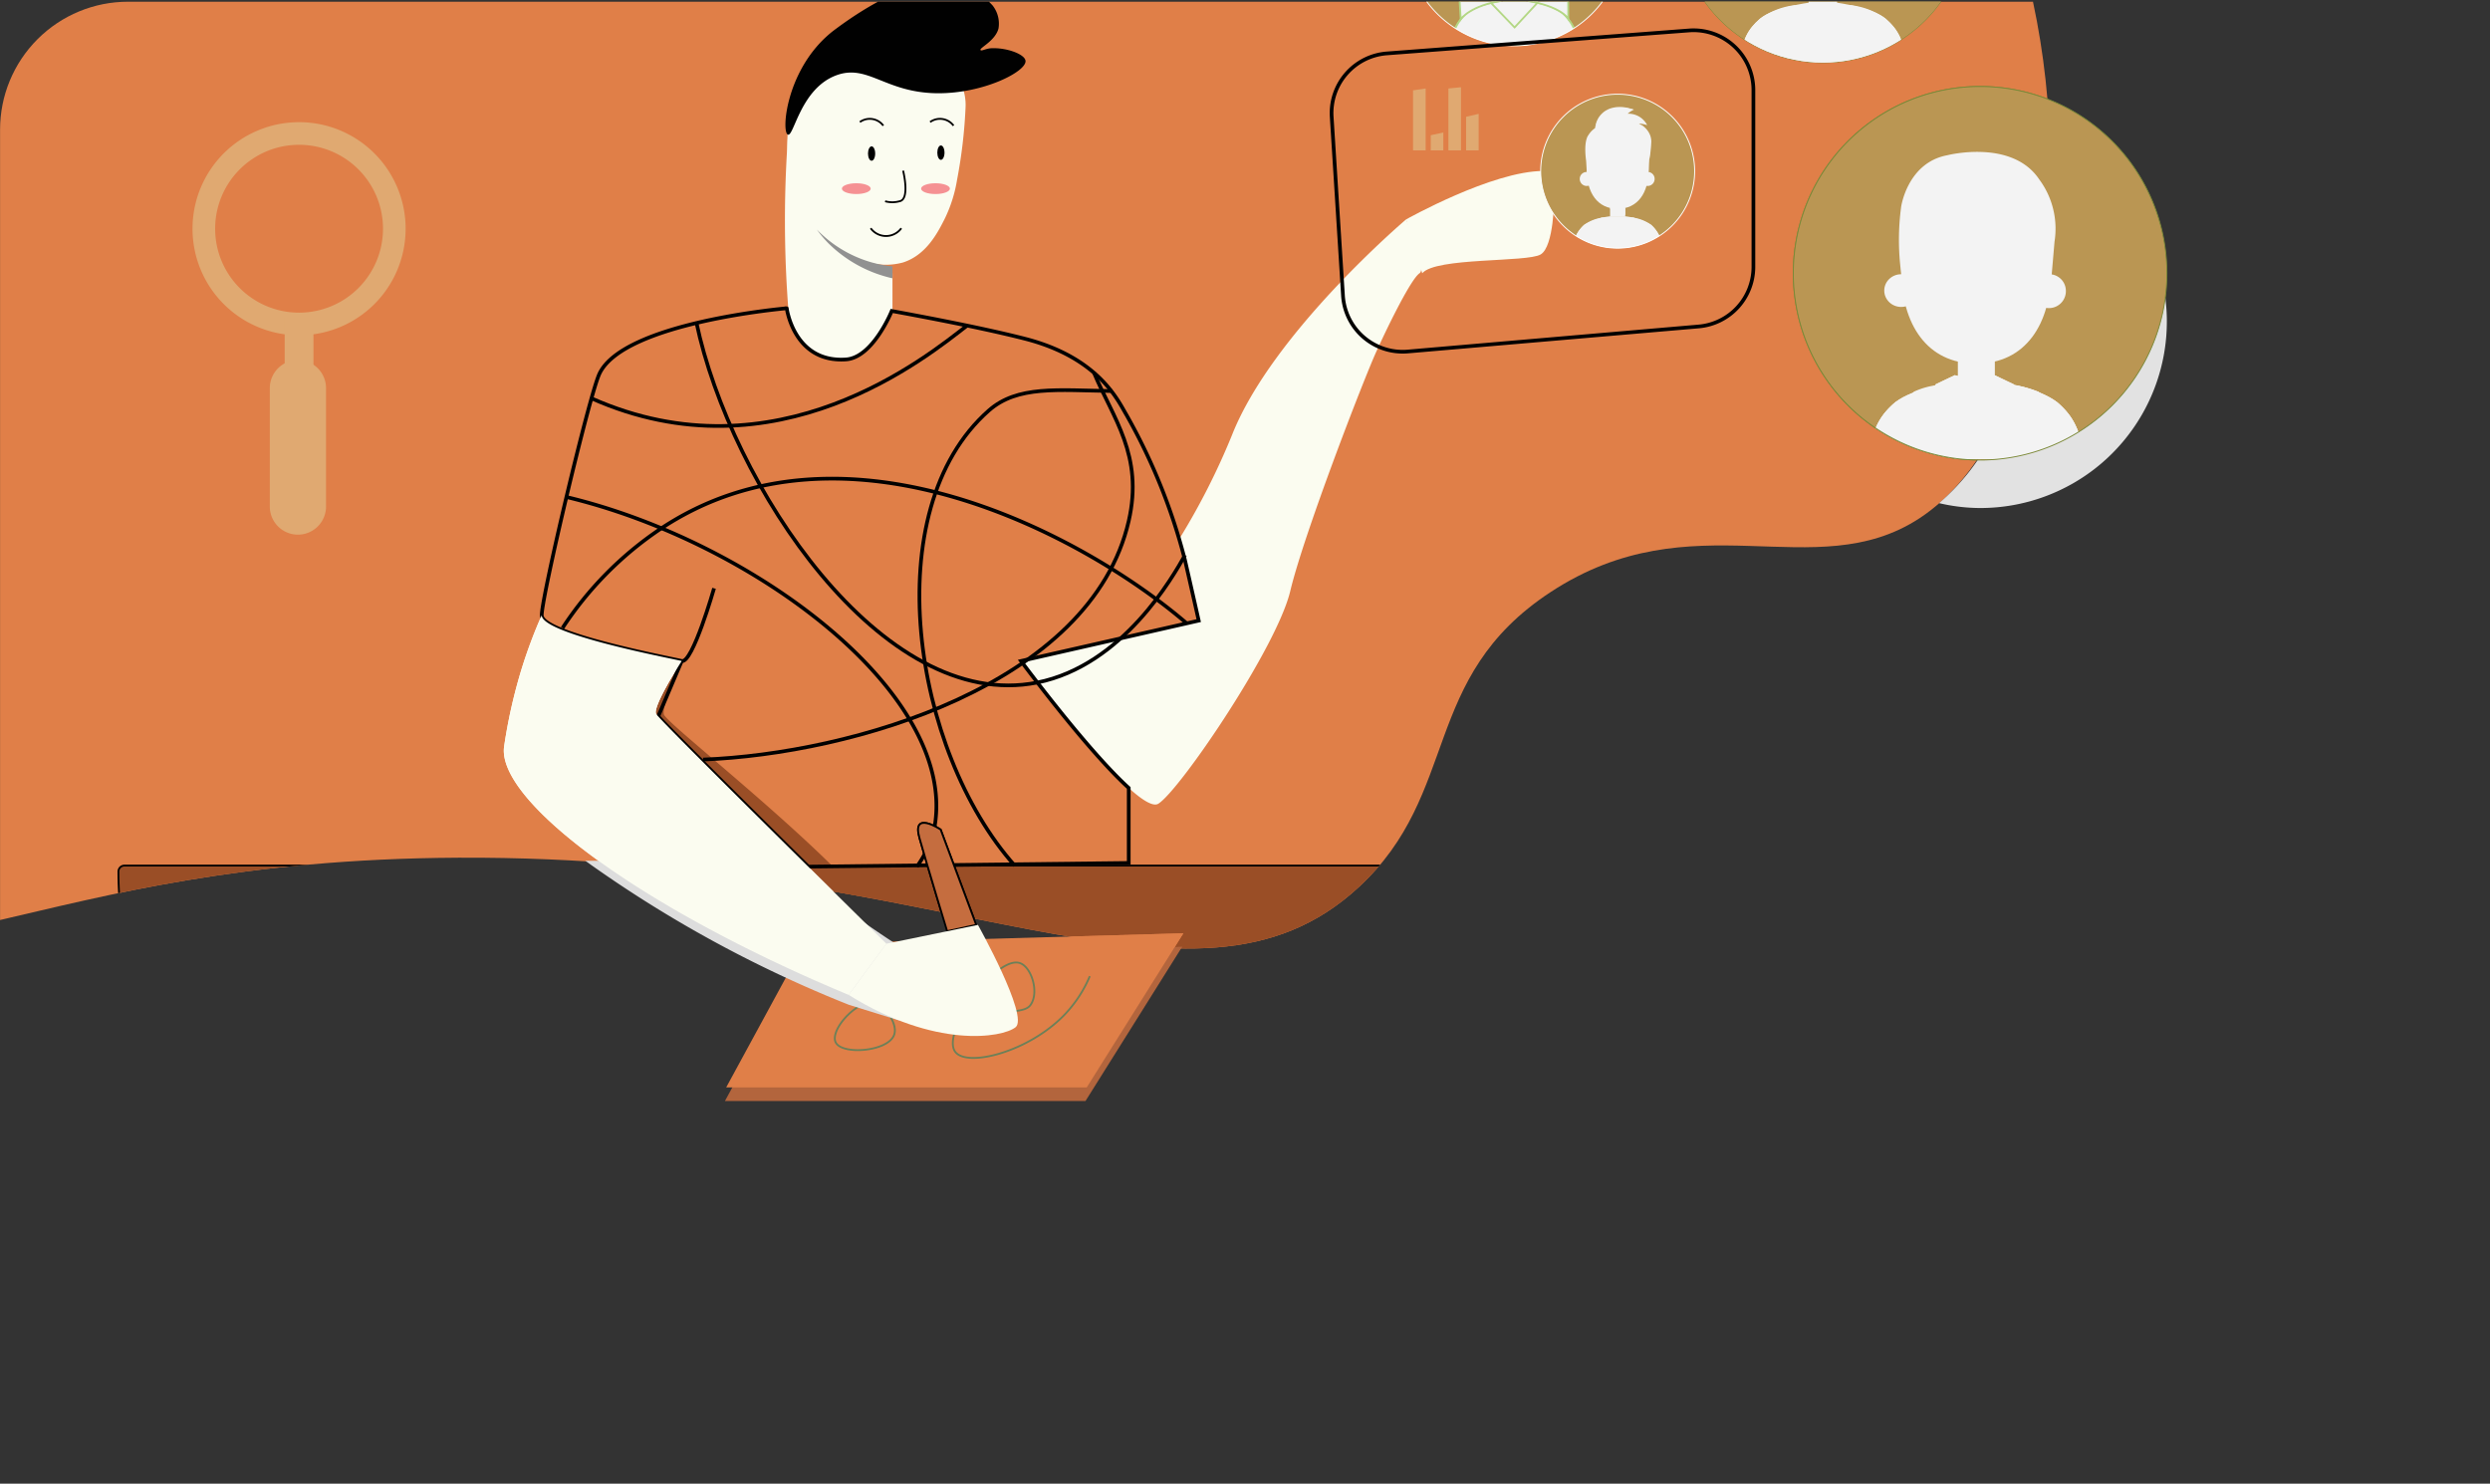 <svg xmlns="http://www.w3.org/2000/svg" xmlns:xlink="http://www.w3.org/1999/xlink" viewBox="0 0 191.81 114.292"><rect x="0" y="0" width="191.81" height="114.292" fill="#333333" stroke="none"/><defs><style>.cls-1,.cls-12,.cls-16,.cls-17,.cls-24,.cls-28,.cls-41{fill:none;}.cls-2,.cls-3,.cls-4{fill:#ba9653;}.cls-2,.cls-24,.cls-25{stroke:#7a8837;}.cls-12,.cls-16,.cls-17,.cls-2,.cls-24,.cls-25,.cls-28,.cls-31,.cls-32,.cls-34,.cls-36,.cls-4,.cls-41,.cls-8,.cls-9{stroke-miterlimit:10;}.cls-2,.cls-24,.cls-25,.cls-28,.cls-4{stroke-width:0.071px;}.cls-28,.cls-4,.cls-41{stroke:#fff;}.cls-5{isolation:isolate;}.cls-6{fill:#fff;}.cls-7{clip-path:url(#clip-path);}.cls-10,.cls-8{fill:#e07f48;}.cls-16,.cls-17,.cls-36,.cls-8,.cls-9{stroke:#010101;}.cls-8{stroke-width:0.17px;}.cls-13,.cls-9{fill:#9a4e26;}.cls-12,.cls-17,.cls-31,.cls-32,.cls-34,.cls-36,.cls-9{stroke-width:0.142px;}.cls-11{fill:#b3653d;}.cls-12{stroke:#6c8058;}.cls-14{fill:#fbfcf0;}.cls-15{fill:#919191;}.cls-16{stroke-width:0.285px;}.cls-18{fill:#010101;}.cls-19{fill:#f59193;}.cls-20{clip-path:url(#clip-path-2);}.cls-21,.cls-22,.cls-31,.cls-32{fill:#f3f3f3;}.cls-22,.cls-23,.cls-32{mix-blend-mode:multiply;}.cls-25{fill:#9fb85f;}.cls-26{clip-path:url(#clip-path-3);}.cls-27{clip-path:url(#clip-path-4);}.cls-29{fill:#6d8337;}.cls-30{clip-path:url(#clip-path-5);}.cls-31,.cls-32{stroke:#b3d784;}.cls-33,.cls-34{fill:#e0a971;}.cls-34{stroke:#e0a971;}.cls-35{fill:#b7673e;}.cls-36{fill:#c56d3f;}.cls-37{fill:#ddd;}.cls-38{fill:#e2e2e2;}.cls-39{clip-path:url(#clip-path-7);}.cls-40{fill:#a896c8;}.cls-41{stroke-width:0.98px;}.cls-42{clip-path:url(#clip-path-8);}.cls-43{fill:#73cee1;}.cls-44{fill:#f89748;}.cls-45{fill:#145662;}.cls-46{fill:#305a62;}.cls-47{fill:#243962;}.cls-48{fill:#1e98ad;}.cls-49{fill:#2dc2df;}</style><clipPath id="clip-path"><path class="cls-1" d="M147.865,39.922c-8.09,5.3-17.45-1.51-28.42,5.69-10.08,6.61-6.9,15.46-14.78,22.73-12.9,11.91-31.5-2.45-69.35-2.27-16.71.08-27.27,2.95-35.31,4.8v-60.88a9.854,9.854,0,0,1,9.86-9.86h146.74C160.005,15.972,156.845,34.032,147.865,39.922Z"/></clipPath><clipPath id="clip-path-2"><path class="cls-2" d="M138.143,21.052a14.388,14.388,0,1,0,14.388-14.389A14.388,14.388,0,0,0,138.143,21.052Z"/></clipPath><clipPath id="clip-path-3"><path class="cls-3" d="M129.274-6.324A11.143,11.143,0,0,0,140.417,4.82,11.143,11.143,0,0,0,151.56-6.324a11.143,11.143,0,0,0-11.143-11.143A11.143,11.143,0,0,0,129.274-6.324Z"/></clipPath><clipPath id="clip-path-4"><path class="cls-4" d="M118.682,13.186a5.93,5.93,0,1,0,5.93-5.93A5.93,5.93,0,0,0,118.682,13.186Z"/></clipPath><clipPath id="clip-path-5"><path class="cls-4" d="M108.244-4.901a8.428,8.428,0,0,0,8.429,8.428,8.428,8.428,0,0,0,8.428-8.428,8.428,8.428,0,0,0-8.428-8.429A8.429,8.429,0,0,0,108.244-4.901Z"/></clipPath><clipPath id="clip-path-7"><path class="cls-1" d="M166.12,135.284c-2.2,17.63-17.3,38.09-19.4,40.94-5.78,7.83-15.4,20.87-31.83,27.29-24.67,9.63-36.09-6.82-80.72-10.23a199.448,199.448,0,0,0-34.17.42v-48.56a9.854,9.854,0,0,1,9.86-9.86Z"/></clipPath><clipPath id="clip-path-8"><path class="cls-1" d="M165.41-103.398c-2.89,8.59-14.33,10.31-34.86,18.19-31.54,12.12-30.94,18.2-50.02,24.76-5.89,2.03-47.26,15.6-80.53-.87v-59.18a9.861,9.861,0,0,1,9.86-9.86H153.84C160.61-123.008,168.38-112.198,165.41-103.398Z"/></clipPath></defs><title>cards</title><g class="cls-5"><g id="Layer_1" data-name="Layer 1"><path class="cls-6" d="M11.616,63.856a2.82,2.82,0,0,1-2,.54,1.193,1.193,0,0,0,.12-.22.249.249,0,0,0,.04-.07q1.095-1.965,2.3-3.89a.606.606,0,0,1,.07-.1,1.737,1.737,0,0,1,.11-.18A2.841,2.841,0,0,1,11.616,63.856Z"/><g class="cls-7"><rect class="cls-8" x="-35.17" y="-28.312" width="229.509" height="122.583" rx="61.291" transform="translate(159.169 65.958) rotate(-180)"/><path class="cls-9" d="M9.123,67.14c0,.759.031,1.512.093,2.255a27.145,27.145,0,0,0,22.152,24.438c.141.025.284.05.425.073a27.258,27.258,0,0,0,4.459.365h86.513a27.11,27.11,0,0,0,27.13-27.13.462.462,0,0,0-.124-.315l-.01-.012a.461.461,0,0,0-.326-.135H9.586a.462.462,0,0,0-.463.463Z"/><rect class="cls-10" x="85.601" y="74.23" width="23.638" height="14.83" transform="translate(194.841 163.29) rotate(-180)"/><polygon class="cls-11" points="83.618 84.815 55.843 84.815 61.844 73.774 91.058 72.944 83.618 84.815"/><polygon class="cls-10" points="83.715 83.767 55.94 83.767 61.941 72.726 91.155 71.896 83.715 83.767"/><path class="cls-12" d="M83.951,75.2a9.813,9.813,0,0,1-1.965,2.987c-2.792,2.884-7.524,4.054-8.41,2.83-1.09-1.507,3.11-7.372,4.952-6.838.936.271,1.535,2.274.865,3.223-.277.392-.963.875-6.838.157-3.78-.462-5.063-.853-6.445,0-1.146.708-2.073,2.094-1.729,2.751.507.968,3.959.705,4.48-.55.439-1.058-1.129-3.001-3.93-4.716"/><path class="cls-13" d="M65.993,76.732l2.904-3.941a29.125,29.125,0,0,0-4.753-6.053c-4.721-4.667-11.764-10.286-12.824-11.46a1.556,1.556,0,0,1-.158-.187c-.307-.545,1.289-4.072,1.353-4.172h0c-.83-.207-10.786-2.074-10.786-3.526-.437.989-.382,2.465-.913,4.162a40.435,40.435,0,0,0-1.374,6.093c-.474,4.084,10.124,12.233,26.549,19.082"/><path class="cls-14" d="M73.191,5.258a3.925,3.925,0,0,1,1.188,3.016,38.493,38.493,0,0,1-.652,5.565,10.8,10.8,0,0,1-.971,3.051c-.524,1.03-1.398,2.751-3.19,3.328a4.993,4.993,0,0,1-2.635,0,7.555,7.555,0,0,1-4.022-2.08,8.485,8.485,0,0,1-2.08-5.27,9.672,9.672,0,0,1,.555-5.547,7.44,7.44,0,0,1,3.883-4.16c3.053-1.19,6.269.523,7.905,2.08Z"/><path class="cls-14" d="M60.736,10.03c-.199,2.557-.305,5.33-.261,8.29.029,1.961.122,3.833.261,5.607.313,2.424,2.539,4.264,4.603,3.75,2.047-.51,3.41-3.75,3.41-3.75V21.065a9.159,9.159,0,0,1-4.476-2.46,7.981,7.981,0,0,1-.772-.923C62.06,16.18,60.855,13.801,60.736,10.03Z"/><path class="cls-15" d="M62.923,17.682a8.862,8.862,0,0,0,.857,1.025,10.169,10.169,0,0,0,4.969,2.731v-.917A9.46,9.46,0,0,1,62.923,17.682Z"/><path class="cls-16" d="M55.005,45.32s-1.659,5.808-2.489,5.6"/><path class="cls-14" d="M78.651,50.92s5.092,6.87,8.297,9.778c1.037.942,1.877,1.468,2.282,1.215,1.659-1.037,9.126-12.03,10.163-16.386s5.6-16.178,6.637-18.46,2.696-5.6,3.319-6.015-1.037-4.148-1.037-4.148-10.298,8.73-13.409,16.612a54.099,54.099,0,0,1-4.013,7.923c.614,2.676,1.451,6.37,1.451,6.37Z"/><path class="cls-14" d="M108.311,16.904s6.637-3.733,10.578-3.733,4.771-.415,4.771-.415,1.037,1.452-3.941,2.489c0,0,0,3.733-1.037,4.356s-8.089.207-9.126,1.452"/><path class="cls-14" d="M65.376,76.64l2.904-3.941s-2.537-2.495-5.691-5.613c-4.721-4.667-10.825-10.725-11.885-11.899a1.556,1.556,0,0,1-.158-.187c-.307-.545,1.904-3.978,1.968-4.078l.002-.002c-.83-.207-10.786-2.074-10.786-3.526a38.469,38.469,0,0,0-1.53,4.071,40.435,40.435,0,0,0-1.374,6.093c-.474,4.084,10.124,12.233,26.549,19.082"/><path class="cls-16" d="M52.517,50.92l-.002.002L50.704,55.187c1.06,1.174,6.838,6.906,11.559,11.573l24.685-.283V60.698c-3.205-2.908-8.297-9.778-8.297-9.778l13.689-3.111s-.444-1.983-1.058-4.659a45.601,45.601,0,0,0-4.502-11.18c-.622-1.037-2.083-4.402-7.821-5.875-3.468-.891-8.813-1.873-10.265-2.139h0s-1.446,3.593-3.526,3.733c-4.012.272-4.563-3.941-4.563-3.941S48.031,24.82,46.171,28.8c-.785,1.681-4.44,17.142-4.44,18.594S51.687,50.713,52.517,50.92Z"/><path class="cls-14" d="M65.376,76.64l2.904-3.941L75.332,71.247s3.941,7.052,2.904,7.882S72.014,80.788,65.376,76.64Z"/><path class="cls-17" d="M69.568,13.146s.555,2.219-.277,2.358a2.072,2.072,0,0,1-1.109,0"/><ellipse class="cls-18" cx="72.48" cy="11.759" rx="0.277" ry="0.555"/><ellipse class="cls-18" cx="67.141" cy="11.828" rx="0.277" ry="0.555"/><path class="cls-17" d="M69.429,17.583a1.462,1.462,0,0,1-2.358,0"/><path class="cls-17" d="M73.451,9.679a1.297,1.297,0,0,0-1.803-.277"/><path class="cls-17" d="M68.042,9.679a1.297,1.297,0,0,0-1.803-.277"/><ellipse class="cls-19" cx="72.064" cy="14.532" rx="1.109" ry="0.416"/><ellipse class="cls-19" cx="65.962" cy="14.532" rx="1.109" ry="0.416"/><path class="cls-18" d="M64.437,5.796c2.422-.884,3.752,1.349,7.766,1.387,3.546.033,6.875-1.669,6.795-2.496-.05-.516-1.462-1.027-2.635-.971-.432.021-.755.245-.832.139-.114-.158,1.133-.689,1.387-1.664A2.271,2.271,0,0,0,76.464.423a6.164,6.164,0,0,0-3.334-1.885S70.172-2.05,64.437,2.19c-.181.134-.406.298-.693.555-3.211,2.86-3.559,7.436-3.051,7.627C61.156,10.547,61.668,6.806,64.437,5.796Z"/><path class="cls-16" d="M70.628,66.76a8.026,8.026,0,0,0,1.385-3.187c1.637-10.179-13.991-21.852-28.382-25.286"/><path class="cls-16" d="M91.415,48.018C83.647,41.333,65.067,31.259,50.857,40.757a26.963,26.963,0,0,0-7.527,7.625"/><path class="cls-16" d="M85.651,30.123c-4.189-.056-7.273-.448-9.489,1.508-8.694,7.675-5.86,26.213,2.005,35.048"/><path class="cls-16" d="M53.641,24.82c2.636,12.49,14.295,30.149,26.255,27.76,6.61-1.32,10.481-8.199,11.387-9.809"/><path class="cls-16" d="M45.562,30.685c14.221,6.332,25.873-3.23,28.943-5.609"/><path class="cls-16" d="M54.163,58.512c11.453-.442,29.883-5.747,32.785-18.377,1.164-5.068-1.231-7.947-2.674-11.416"/><path class="cls-3" d="M138.143,21.052a14.388,14.388,0,1,0,14.388-14.389A14.388,14.388,0,0,0,138.143,21.052Z"/><g class="cls-20"><rect class="cls-21" x="150.818" y="27.787" width="2.831" height="1.683"/><path class="cls-22" d="M151.856,29.245a1.489,1.489,0,0,0,1.166-1.214.589.589,0,0,0-.024-.245h.651v1.683H150.818V29.259A1.915,1.915,0,0,0,151.856,29.245Z"/><ellipse class="cls-21" cx="146.453" cy="22.385" rx="1.305" ry="1.26"/><g class="cls-23"><path class="cls-21" d="M146.284,21.684a.523.523,0,0,0-.087-.003.721.721,0,0,0-.232.046.562.562,0,0,0-.277.212c-.018.028-.032.06-.049.091-.012.032-.021.066-.03.101l-.011.105c0,.035.002.069.004.103a.862.862,0,0,0,.042.197.831.831,0,0,0,.081.177.647.647,0,0,0,.245.243.514.514,0,0,0,.125.052.643.643,0,0,0,.103.017c.056.002.087 0.0.087 0s-.029-.011-.08-.033c-.026-.01-.053-.028-.085-.044a.786.786,0,0,1-.096-.072.589.589,0,0,1-.092-.102.777.777,0,0,1-.077-.132,1.04,1.04,0,0,1-.055-.154.761.761,0,0,1-.029-.168l-.007-.083.007-.079c.006-.024.011-.05.016-.075.011-.023.017-.047.029-.068a.564.564,0,0,1,.193-.203,1.226,1.226,0,0,1,.194-.099C146.253,21.693,146.284,21.684,146.284,21.684Z"/></g><path class="cls-22" d="M146.116,22.447a.213.213,0,1,0,.211-.244A.229.229,0,0,0,146.116,22.447Z"/><path class="cls-21" d="M159.139,22.385a1.305,1.305,0,1,1-1.304-1.26A1.284,1.284,0,0,1,159.139,22.385Z"/><g class="cls-23"><path class="cls-21" d="M158.003,21.684a.546.546,0,0,1,.088-.003.725.725,0,0,1,.23.046.56.56,0,0,1,.277.212,1.016,1.016,0,0,1,.049.091c.011.032.021.066.03.101l.01.105c0,.035-.002.069-.004.103a.883.883,0,0,1-.041.197.869.869,0,0,1-.08.177.657.657,0,0,1-.246.243.52.52,0,0,1-.126.052.627.627,0,0,1-.101.017c-.057.002-.088 0-.088 0s.029-.011.079-.033c.026-.01.053-.028.085-.044a.82.82,0,0,0,.096-.072.706.706,0,0,0,.168-.234.998.998,0,0,0,.057-.154.786.786,0,0,0,.029-.168l.006-.083-.006-.079c-.006-.024-.011-.05-.017-.075a.641.641,0,0,0-.029-.068.564.564,0,0,0-.193-.203,1.164,1.164,0,0,0-.195-.099C158.034,21.693,158.003,21.684,158.003,21.684Z"/></g><path class="cls-22" d="M158.171,22.447a.214.214,0,1,1-.212-.244A.229.229,0,0,1,158.171,22.447Z"/><path class="cls-21" d="M146.453,20.724c0,4.282,2.008,7.287,5.78,7.287,3.771,0,5.78-3.006,5.78-7.287,0-4.281-2.085-7.752-5.857-7.752C148.385,12.971,146.453,16.442,146.453,20.724Z"/><path class="cls-21" d="M153.591,29.4s3.59.474,4.881,1.591c1.316,1.138,1.705,2.122,2.178,4.37H143.816c.474-2.249.862-3.233,2.178-4.37,1.291-1.117,4.881-1.591,4.881-1.591Z"/><path class="cls-21" d="M154.676,29.585a8.452,8.452,0,0,1,3.796,1.407c1.316,1.138,1.705,2.122,2.178,4.37H143.816c.474-2.249.856-3.24,2.178-4.37a9.357,9.357,0,0,1,3.542-1.355l1.339-.236h2.716Z"/><path class="cls-21" d="M152.905,31.587a.227.227,0,0,0-.048-.048.66.66,0,0,1,.048.048l.463,3.776H151.097l.463-3.776-.313-1.298a.582.582,0,0,1-.03-.615.679.679,0,0,1,.423-.315,3.38,3.38,0,0,1,.862-.03.748.748,0,0,1,.667.246.57.57,0,0,1,.048.714Z"/><path class="cls-22" d="M152.957,31.386s-.941-.44-1.393.201a1.498,1.498,0,0,1,1.344,0Z"/><path class="cls-21" d="M154.676,29.585a8.452,8.452,0,0,1,3.796,1.407c1.316,1.138,1.705,2.122,2.178,4.37H143.816c.474-2.249.856-3.24,2.178-4.37a9.357,9.357,0,0,1,3.542-1.355l2.698,5.572Z"/><path class="cls-21" d="M154.642,29.624l-2.409,5.585,2.561-1.656-.576-.989,2.865-2.367A8.24,8.24,0,0,0,154.642,29.624Z"/><path class="cls-21" d="M149.536,29.637l2.697,5.572-2.562-1.656.577-.989-2.866-2.367A5.976,5.976,0,0,1,149.536,29.637Z"/><polygon class="cls-22" points="155.18 29.633 153.011 31.144 153.193 30.389 155.18 29.633"/><polygon class="cls-22" points="149.081 29.66 151.456 31.175 151.249 30.295 149.081 29.66"/><polygon class="cls-21" points="153.649 28.902 155.18 29.633 153.368 30.715 152.101 29.317 153.649 28.902"/><path class="cls-22" d="M153.671,29.439a1.106,1.106,0,0,0-.801-.329l.779-.209,1.531.731-1.368.817A.813.813,0,0,0,153.671,29.439Z"/><polygon class="cls-21" points="150.582 28.902 149.051 29.633 150.862 30.715 152.129 29.317 150.582 28.902"/><path class="cls-22" d="M150.56,29.439a1.101,1.101,0,0,1,.801-.329l-.779-.209-1.53.731,1.366.817A.815.815,0,0,1,150.56,29.439Z"/><path class="cls-21" d="M157.995,21.767l-.585.585-.113-4.714a2.493,2.493,0,0,0-2.639-2.448,6.629,6.629,0,0,1-4.852.192,2.315,2.315,0,0,0-2.717,2.141l.019,4.925-.622-.767-.034-.64a19.115,19.115,0,0,1,0-5.129s.489-3.378,3.543-3.952c0,0,4.986-1.283,7.088,1.856a6.362,6.362,0,0,1,1.181,4.804Z"/></g><path class="cls-24" d="M138.143,21.052a14.388,14.388,0,1,0,14.388-14.389A14.388,14.388,0,0,0,138.143,21.052Z"/><path class="cls-25" d="M129.274-6.324A11.143,11.143,0,0,0,140.417,4.82,11.143,11.143,0,0,0,151.56-6.324a11.143,11.143,0,0,0-11.143-11.143A11.143,11.143,0,0,0,129.274-6.324Z"/><path class="cls-3" d="M129.274-6.324A11.143,11.143,0,0,0,140.417,4.82,11.143,11.143,0,0,0,151.56-6.324a11.143,11.143,0,0,0-11.143-11.143A11.143,11.143,0,0,0,129.274-6.324Z"/><g class="cls-26"><rect class="cls-21" x="139.321" y="-1.048" width="2.192" height="1.304"/><path class="cls-22" d="M141.388-.074a1.491,1.491,0,0,0-.958-.432c-.313-.024-.848.043-1.014-.283a.38.38,0,0,0-.094-.12v-.139h2.192v1.126A1.137,1.137,0,0,0,141.388-.074Z"/><path class="cls-21" d="M141.47.202s2.779.367,3.779,1.233c1.019.881,1.32,1.643,1.687,3.385H133.898c.367-1.742.668-2.504,1.687-3.385C136.585.569,139.365.202,139.365.202Z"/><path class="cls-21" d="M142.538.392a5.719,5.719,0,0,1,2.71,1.043c1.019.881,1.32,1.643,1.687,3.385H133.898c.367-1.742.668-2.504,1.687-3.385A5.694,5.694,0,0,1,138.289.394l2.128,2.117Z"/></g><path class="cls-3" d="M118.682,13.186a5.93,5.93,0,1,0,5.93-5.93A5.93,5.93,0,0,0,118.682,13.186Z"/><g class="cls-27"><rect class="cls-21" x="124.029" y="15.994" width="1.167" height="0.693"/><path class="cls-22" d="M125.128,16.512a.793.793,0,0,0-.51-.23c-.166-.013-.451.023-.54-.15a.198.198,0,0,0-.05-.064v-.074h1.167v.599A.604.604,0,0,0,125.128,16.512Z"/><path class="cls-21" d="M121.692,13.768a.538.538,0,1,0,.538-.519A.529.529,0,0,0,121.692,13.768Z"/><g class="cls-23"><path class="cls-21" d="M122.161,13.479a.21.21,0,0,0-.036-.001.299.299,0,0,0-.095.019.236.236,0,0,0-.115.088c-.008.011-.013.024-.02.037-.005.013-.009.027-.013.041l-.004.043c-0.0.014.001.029.001.043a.395.395,0,0,0,.017.081.336.336,0,0,0,.033.073.268.268,0,0,0,.101.1.229.229,0,0,0,.052.021.306.306,0,0,0,.042.007c.023.001.036 0.0.036 0l-.033-.014c-.01-.004-.021-.012-.035-.018a.273.273,0,0,1-.039-.03.257.257,0,0,1-.038-.042.348.348,0,0,1-.032-.054.427.427,0,0,1-.023-.064.289.289,0,0,1-.012-.069l-.003-.034.002-.033.007-.031a.241.241,0,0,1,.012-.029.231.231,0,0,1,.08-.084.512.512,0,0,1,.08-.041C122.148,13.483,122.161,13.479,122.161,13.479Z"/></g><path class="cls-22" d="M122.091,13.793a.088.088,0,1,0,.174,0,.088.088,0,1,0-.174,0Z"/><path class="cls-21" d="M127.459,13.768a.538.538,0,1,1-.538-.519A.529.529,0,0,1,127.459,13.768Z"/><g class="cls-23"><path class="cls-21" d="M126.99,13.479a.214.214,0,0,1,.036-.001.302.302,0,0,1,.095.019.236.236,0,0,1,.114.088.359.359,0,0,1,.02.037c.005.013.009.027.013.041l.004.043c0,.014-.001.029-.002.043a.384.384,0,0,1-.017.081.361.361,0,0,1-.033.073.271.271,0,0,1-.101.1.237.237,0,0,1-.052.021.328.328,0,0,1-.042.007c-.023.001-.036 0-.036 0l.033-.014c.01-.004.022-.012.035-.018a.302.302,0,0,0,.039-.03.291.291,0,0,0,.038-.042.323.323,0,0,0,.032-.054.469.469,0,0,0,.023-.064.317.317,0,0,0,.012-.069l.003-.034-.002-.033-.007-.031c-.004-.01-.007-.02-.012-.029a.236.236,0,0,0-.08-.084.491.491,0,0,0-.08-.041C127.003,13.483,126.99,13.479,126.99,13.479Z"/></g><path class="cls-22" d="M127.059,13.793a.088.088,0,1,1-.087-.101A.094.094,0,0,1,127.059,13.793Z"/><path class="cls-21" d="M122.23,13.083c0,1.765.828,3.003,2.382,3.003s2.383-1.239,2.383-3.003-.86-3.195-2.414-3.195S122.23,11.318,122.23,13.083Z"/><path class="cls-21" d="M125.172,16.659a5.24,5.24,0,0,1,2.011.656,2.699,2.699,0,0,1,.898,1.801h-6.938a2.695,2.695,0,0,1,.898-1.801,5.236,5.236,0,0,1,2.011-.656Z"/><path class="cls-21" d="M123.479,16.761a3.029,3.029,0,0,0-1.438.554,2.695,2.695,0,0,0-.898,1.801h6.938a2.699,2.699,0,0,0-.898-1.801,3.047,3.047,0,0,0-1.442-.555,1.137,1.137,0,1,1-2.262.001Z"/><line class="cls-21" x1="124.588" y1="19.116" x2="124.635" y2="19.116"/><path class="cls-21" d="M125.553,16.723a.181.181,0,0,0-.001.066,1.056,1.056,0,0,1-.195.756.996.996,0,0,1-.796.281h-.009a.96.96,0,0,1-.642-.251,1.156,1.156,0,0,1-.244-.853l-.379.067a1.38,1.38,0,0,0,.358,1.055,1.33,1.33,0,0,0,.902.359c.015,0,.021-0.0.03,0a1.339,1.339,0,0,0,1.068-.414,1.396,1.396,0,0,0,.287-1.001Z"/><path class="cls-21" d="M127.059,12.113l-.086,1.44-.21.059c.185-2.324-1.04-2.857-1.04-2.857l-.342-1.455a1.708,1.708,0,0,1,1.504.83S127.273,10.524,127.059,12.113Z"/><path class="cls-21" d="M127.048,12.299s.01-.045.024-.125c.012-.08.034-.193.051-.33.018-.137.036-.297.051-.468.007-.086.016-.174.02-.264l.008-.136.002-.034c.001-.028-0-.027-0-.042l-.002-.069a1.325,1.325,0,0,0-.048-.289.777.777,0,0,0-.045-.135,1.02,1.02,0,0,0-.057-.126,1.309,1.309,0,0,0-.136-.22,1.371,1.371,0,0,0-.149-.175,1.741,1.741,0,0,0-.261-.217.875.875,0,0,0-.11-.065s.033.033.086.093a2.549,2.549,0,0,1,.202.259,2.125,2.125,0,0,1,.114.182,1.775,1.775,0,0,1,.103.213,1.432,1.432,0,0,1,.077.237.76.76,0,0,1,.024.123.795.795,0,0,1,.012.128l.004.069c0.0.008.002.031.001.026l-.001.034-.005.136c-.004.09-.003.179-.004.265-.001.172.001.333.007.471.004.138.016.253.02.333C127.042,12.253,127.048,12.299,127.048,12.299Z"/><path class="cls-21" d="M122.183,12.395l.086,1.44.21.059c-.213-3.1.942-3.152.942-3.152l.44-1.159a1.708,1.708,0,0,0-1.505.831S121.969,10.806,122.183,12.395Z"/><path class="cls-21" d="M125.707,10.746a3.573,3.573,0,0,0-2.718.178l-.105-1.064s.27-2.077,2.981-1.415a1.991,1.991,0,0,0-.484.315,1.618,1.618,0,0,1,1.504.878,2.61,2.61,0,0,0-1.273-.084S126.464,10.116,125.707,10.746Z"/><path class="cls-21" d="M122.885,9.861a1.573,1.573,0,0,1,.053-.153,2.111,2.111,0,0,1,.187-.374,2.619,2.619,0,0,1,.157-.226,2.08,2.08,0,0,1,.212-.217,1.825,1.825,0,0,1,.258-.192,1.225,1.225,0,0,1,.146-.077.931.931,0,0,1,.152-.068,1.908,1.908,0,0,1,.32-.094,2.15,2.15,0,0,1,.323-.05c.107-.004.21-.021.309-.019.099.004.192.006.28.007.174.002.319.028.422.035.102.01.162.013.162.013s-.056-.019-.155-.049l-.18-.052a1.273,1.273,0,0,0-.237-.054c-.088-.014-.185-.028-.287-.041a2.914,2.914,0,0,0-.325-.006,1.828,1.828,0,0,0-.349.038,2.046,2.046,0,0,0-.352.097,1.073,1.073,0,0,0-.167.078,1.39,1.39,0,0,0-.16.089,1.661,1.661,0,0,0-.275.226,1.695,1.695,0,0,0-.211.254,1.834,1.834,0,0,0-.14.258,1.496,1.496,0,0,0-.084.231c-.019.071-.034.132-.043.183A.899.899,0,0,0,122.885,9.861Z"/></g><path class="cls-28" d="M118.682,13.186a5.93,5.93,0,1,0,5.93-5.93A5.93,5.93,0,0,0,118.682,13.186Z"/><path class="cls-29" d="M108.244-4.901a8.429,8.429,0,0,0,8.429,8.429,8.428,8.428,0,0,0,8.428-8.429,8.428,8.428,0,0,0-8.428-8.428A8.428,8.428,0,0,0,108.244-4.901Z"/><path class="cls-3" d="M108.244-4.901a8.428,8.428,0,0,0,8.429,8.428,8.428,8.428,0,0,0,8.428-8.428,8.428,8.428,0,0,0-8.428-8.429A8.429,8.429,0,0,0,108.244-4.901Z"/><g class="cls-30"><rect class="cls-31" x="115.844" y="-0.91" width="1.658" height="0.986"/><path class="cls-32" d="M117.407-.174a1.127,1.127,0,0,0-.725-.327c-.237-.018-.641.033-.767-.214a.277.277,0,0,0-.071-.09V-.91h1.658v.852A.869.869,0,0,0,117.407-.174Z"/><path class="cls-31" d="M117.468.035a7.448,7.448,0,0,1,2.859.932,3.835,3.835,0,0,1,1.276,2.561h-9.861a3.836,3.836,0,0,1,1.275-2.561,7.451,7.451,0,0,1,2.859-.932Z"/><path class="cls-31" d="M114.856.226a4.796,4.796,0,0,0-1.839.741,3.836,3.836,0,0,0-1.275,2.561H121.603a3.835,3.835,0,0,0-1.276-2.561A4.904,4.904,0,0,0,118.434.213l-1.761,1.899Z"/><path class="cls-31" d="M117.827-9.671s2.427.082,2.891,3.918c0,0,.091,3.294.091,7.19,0,0-.555-.973-3.307-1.398V-.871s2.295-.403,2.265-3.404c0,0-.015-3.463-1.777-4.12Z"/><path class="cls-31" d="M115.518-9.671s-2.756-.139-3.221,3.696c0,0-.053,3.404.225,7.451,0,0,.764-1.091,3.321-1.437V-.871s-2.294-.403-2.264-3.404c0,0,.015-3.463,1.776-4.12Z"/></g><path class="cls-28" d="M108.244-4.901a8.428,8.428,0,0,0,8.429,8.428,8.428,8.428,0,0,0,8.428-8.428,8.428,8.428,0,0,0-8.428-8.429A8.429,8.429,0,0,0,108.244-4.901Z"/><path class="cls-33" d="M14.83,17.619A8.208,8.208,0,1,0,23.038,9.412,8.207,8.207,0,0,0,14.83,17.619Zm1.743,0a6.465,6.465,0,1,1,6.464,6.465A6.465,6.465,0,0,1,16.573,17.619Z"/><rect class="cls-33" x="21.93" y="24.467" width="2.217" height="4.181"/><path class="cls-33" d="M20.784,39.022a2.166,2.166,0,0,0,2.166,2.165h0A2.166,2.166,0,0,0,25.115,39.022V29.901a2.166,2.166,0,0,0-2.165-2.166h0a2.166,2.166,0,0,0-2.166,2.166Z"/><path class="cls-34" d="M130.822,77.455V90.08h6.434A27.222,27.222,0,0,0,147.865,77.455Z"/><path class="cls-33" d="M31.368,79.44V93.833c.141.025.284.05.425.073a27.258,27.258,0,0,0,4.459.365H55.005V79.44Z"/><path class="cls-3" d="M12.064,79.44A27.194,27.194,0,0,0,31.368,93.833c.141.025.284.05.425.073V79.44Z"/><rect class="cls-10" x="22.387" y="69.395" width="16.01" height="10.045" transform="translate(60.784 148.834) rotate(-180)"/><path class="cls-35" d="M9.216,69.395A26.957,26.957,0,0,0,12.064,79.44H22.35V69.395Z"/><path class="cls-16" d="M130.854,25.149l-22.406,1.929a4.61,4.61,0,0,1-4.996-4.303l-.869-13.774a4.61,4.61,0,0,1,4.252-4.887l23.275-1.768a4.61,4.61,0,0,1,4.959,4.597V20.556A4.61,4.61,0,0,1,130.854,25.149Z"/><path class="cls-36" d="M75.2,71.247l-2.739-7.339s-2.24-1.513-1.637.629,2.136,7.199,2.136,7.199Z"/><polygon class="cls-33" points="112.936 11.583 113.905 11.583 113.905 8.772 112.936 8.997 112.936 11.583"/><polygon class="cls-33" points="111.574 11.583 112.544 11.583 112.544 6.72 111.574 6.817 111.574 11.583"/><polygon class="cls-33" points="110.213 11.583 111.182 11.583 111.182 10.209 110.213 10.417 110.213 11.583"/><polygon class="cls-33" points="108.851 11.583 109.821 11.583 109.821 6.817 108.851 6.959 108.851 11.583"/></g><polygon class="cls-11" points="83.618 84.815 55.843 84.815 61.844 73.774 91.058 72.944 83.618 84.815"/><polygon class="cls-10" points="83.715 83.767 55.94 83.767 61.941 72.726 91.155 71.896 83.715 83.767"/><path class="cls-12" d="M83.951,75.2a9.813,9.813,0,0,1-1.965,2.987c-2.792,2.884-7.524,4.054-8.41,2.83-1.09-1.507,3.11-7.372,4.952-6.838.936.271,1.535,2.274.865,3.223-.277.392-.963.875-6.838.157-3.78-.462-5.063-.853-6.445,0-1.146.708-2.073,2.094-1.729,2.751.507.968,3.959.705,4.48-.55.439-1.058-1.129-3.001-3.93-4.716"/><path class="cls-36" d="M75.2,71.247l-2.739-7.339s-2.24-1.513-1.637.629,2.136,7.199,2.136,7.199Z"/><path class="cls-37" d="M62.589,67.844c-4.294-4.245-9.721-9.63-11.466-11.454a16.6,16.6,0,0,1-2.545,5.962v3.956H45.083A95.303,95.303,0,0,0,65.376,77.398l3.893,1.213,2.904-3.941S65.743,70.962,62.589,67.844Z"/><path class="cls-14" d="M65.376,76.64l2.904-3.941s-2.537-2.495-5.691-5.613c-4.721-4.667-10.825-10.725-11.885-11.899a1.556,1.556,0,0,1-.158-.187c-.307-.545,1.904-3.978,1.968-4.078l.002-.002c-.83-.207-10.786-2.074-10.786-3.526a38.469,38.469,0,0,0-1.53,4.071,40.435,40.435,0,0,0-1.374,6.093c-.474,4.084,10.124,12.233,26.549,19.082"/><path class="cls-14" d="M65.376,76.64l2.904-3.941L75.332,71.247s3.941,7.052,2.904,7.882S72.014,80.788,65.376,76.64Z"/><path class="cls-38" d="M157.442,11.257a24.513,24.513,0,0,1-.514,5.267,58.435,58.435,0,0,1-1.456,5.692c.076.575.131,1.156.157,1.744a15.028,15.028,0,0,1-.42,4.18v0l-0.0 0-0.0 0V28.142l-0.0 0a17.317,17.317,0,0,1-5.836,10.617h0l-0.0 0a14.012,14.012,0,0,0,3.157.376,14.369,14.369,0,0,0,4.912-27.879Z"/><path class="cls-3" d="M138.143,21.052a14.388,14.388,0,1,0,14.388-14.389A14.388,14.388,0,0,0,138.143,21.052Z"/><g class="cls-20"><rect class="cls-21" x="150.818" y="27.787" width="2.831" height="1.683"/><path class="cls-22" d="M151.856,29.245a1.489,1.489,0,0,0,1.166-1.214.589.589,0,0,0-.024-.245h.651v1.683H150.818V29.259A1.915,1.915,0,0,0,151.856,29.245Z"/><ellipse class="cls-21" cx="146.453" cy="22.385" rx="1.305" ry="1.26"/><g class="cls-23"><path class="cls-21" d="M146.284,21.684a.523.523,0,0,0-.087-.003.721.721,0,0,0-.232.046.562.562,0,0,0-.277.212c-.018.028-.032.06-.049.091-.012.032-.021.066-.03.101l-.011.105c0,.035.002.069.004.103a.862.862,0,0,0,.042.197.831.831,0,0,0,.081.177.647.647,0,0,0,.245.243.514.514,0,0,0,.125.052.643.643,0,0,0,.103.017c.056.002.087 0.0.087 0s-.029-.011-.08-.033c-.026-.01-.053-.028-.085-.044a.786.786,0,0,1-.096-.072.589.589,0,0,1-.092-.102.777.777,0,0,1-.077-.132,1.04,1.04,0,0,1-.055-.154.761.761,0,0,1-.029-.168l-.007-.083.007-.079c.006-.024.011-.05.016-.075.011-.023.017-.047.029-.068a.564.564,0,0,1,.193-.203,1.226,1.226,0,0,1,.194-.099C146.253,21.693,146.284,21.684,146.284,21.684Z"/></g><path class="cls-22" d="M146.116,22.447a.213.213,0,1,0,.211-.244A.229.229,0,0,0,146.116,22.447Z"/><path class="cls-21" d="M159.139,22.385a1.305,1.305,0,1,1-1.304-1.26A1.284,1.284,0,0,1,159.139,22.385Z"/><g class="cls-23"><path class="cls-21" d="M158.003,21.684a.546.546,0,0,1,.088-.003.725.725,0,0,1,.23.046.56.56,0,0,1,.277.212,1.016,1.016,0,0,1,.049.091c.011.032.021.066.03.101l.01.105c0,.035-.002.069-.004.103a.883.883,0,0,1-.041.197.869.869,0,0,1-.08.177.657.657,0,0,1-.246.243.52.52,0,0,1-.126.052.627.627,0,0,1-.101.017c-.057.002-.088 0-.088 0s.029-.011.079-.033c.026-.01.053-.028.085-.044a.82.82,0,0,0,.096-.072.706.706,0,0,0,.168-.234.998.998,0,0,0,.057-.154.786.786,0,0,0,.029-.168l.006-.083-.006-.079c-.006-.024-.011-.05-.017-.075a.641.641,0,0,0-.029-.068.564.564,0,0,0-.193-.203,1.164,1.164,0,0,0-.195-.099C158.034,21.693,158.003,21.684,158.003,21.684Z"/></g><path class="cls-22" d="M158.171,22.447a.214.214,0,1,1-.212-.244A.229.229,0,0,1,158.171,22.447Z"/><path class="cls-21" d="M146.453,20.724c0,4.282,2.008,7.287,5.78,7.287,3.771,0,5.78-3.006,5.78-7.287,0-4.281-2.085-7.752-5.857-7.752C148.385,12.971,146.453,16.442,146.453,20.724Z"/><path class="cls-21" d="M153.591,29.4s3.59.474,4.881,1.591c1.316,1.138,1.705,2.122,2.178,4.37H143.816c.474-2.249.862-3.233,2.178-4.37,1.291-1.117,4.881-1.591,4.881-1.591Z"/><path class="cls-21" d="M154.676,29.585a8.452,8.452,0,0,1,3.796,1.407c1.316,1.138,1.705,2.122,2.178,4.37H143.816c.474-2.249.856-3.24,2.178-4.37a9.357,9.357,0,0,1,3.542-1.355l1.339-.236h2.716Z"/><path class="cls-21" d="M152.905,31.587a.227.227,0,0,0-.048-.048.66.66,0,0,1,.048.048l.463,3.776H151.097l.463-3.776-.313-1.298a.582.582,0,0,1-.03-.615.679.679,0,0,1,.423-.315,3.38,3.38,0,0,1,.862-.03.748.748,0,0,1,.667.246.57.57,0,0,1,.048.714Z"/><path class="cls-22" d="M152.957,31.386s-.941-.44-1.393.201a1.498,1.498,0,0,1,1.344,0Z"/><path class="cls-21" d="M154.676,29.585a8.452,8.452,0,0,1,3.796,1.407c1.316,1.138,1.705,2.122,2.178,4.37H143.816c.474-2.249.856-3.24,2.178-4.37a9.357,9.357,0,0,1,3.542-1.355l2.698,5.572Z"/><path class="cls-21" d="M154.642,29.624l-2.409,5.585,2.561-1.656-.576-.989,2.865-2.367A8.24,8.24,0,0,0,154.642,29.624Z"/><path class="cls-21" d="M149.536,29.637l2.697,5.572-2.562-1.656.577-.989-2.866-2.367A5.976,5.976,0,0,1,149.536,29.637Z"/><polygon class="cls-22" points="155.18 29.633 153.011 31.144 153.193 30.389 155.18 29.633"/><polygon class="cls-22" points="149.081 29.66 151.456 31.175 151.249 30.295 149.081 29.66"/><polygon class="cls-21" points="153.649 28.902 155.18 29.633 153.368 30.715 152.101 29.317 153.649 28.902"/><path class="cls-22" d="M153.671,29.439a1.106,1.106,0,0,0-.801-.329l.779-.209,1.531.731-1.368.817A.813.813,0,0,0,153.671,29.439Z"/><polygon class="cls-21" points="150.582 28.902 149.051 29.633 150.862 30.715 152.129 29.317 150.582 28.902"/><path class="cls-22" d="M150.56,29.439a1.101,1.101,0,0,1,.801-.329l-.779-.209-1.53.731,1.366.817A.815.815,0,0,1,150.56,29.439Z"/><path class="cls-21" d="M157.995,21.767l-.585.585-.113-4.714a2.493,2.493,0,0,0-2.639-2.448,6.629,6.629,0,0,1-4.852.192,2.315,2.315,0,0,0-2.717,2.141l.019,4.925-.622-.767-.034-.64a19.115,19.115,0,0,1,0-5.129s.489-3.378,3.543-3.952c0,0,4.986-1.283,7.088,1.856a6.362,6.362,0,0,1,1.181,4.804Z"/></g><path class="cls-24" d="M138.143,21.052a14.388,14.388,0,1,0,14.388-14.389A14.388,14.388,0,0,0,138.143,21.052Z"/><g class="cls-39"><path class="cls-40" d="M69.622,74.983h52.567A84.42,84.42,0,0,1,206.609,159.403v0a84.42,84.42,0,0,1-84.42,84.42H69.622a84.42,84.42,0,0,1-84.42-84.42V159.403A84.42,84.42,0,0,1,69.622,74.983Z" transform="translate(191.81 318.806) rotate(-180)"/><path class="cls-41" d="M157.159,107.858c-1.967-3.683-4.29-6.804-6.55-6.55-3.063.344-3.923,6.654-6.659,6.659-2.824.005-3.883-6.712-6.712-6.712-2.83,0-3.893,6.72-6.712,6.712-2.81-.008-3.888-6.692-6.658-6.658-2.645.032-3.536,6.15-6.182,6.182-2.757.033-3.802-6.586-6.614-6.614-2.931-.029-4.345,7.138-6.971,6.971-1.446-.092-2.486-2.357-3.129-4.212"/><circle class="cls-41" cx="40.675" cy="114.122" r="14.319"/><circle class="cls-41" cx="40.675" cy="114.715" r="5.911"/></g><g class="cls-42"><path class="cls-43" d="M41.887-144.706H133.615a84.683,84.683,0,0,1,84.683,84.683v0a84.683,84.683,0,0,1-84.683,84.683H41.887A84.683,84.683,0,0,1-42.796-60.023v-0A84.683,84.683,0,0,1,41.887-144.706Z"/><g id="man"><path class="cls-44" d="M69.773.361c3.356.818,6.743,1.597,10.046,2.615,1.013-12.861,1.799-22.67,1.799-22.67L52.141-21.518s.421,7.797,1.026,18.44C58.759-2.249,64.293-.976,69.773.361Z"/><path class="cls-45" d="M69.773.361c3.356.818,6.743,1.597,10.046,2.615,1.013-12.861,1.799-22.67,1.799-22.67L52.141-21.518s.421,7.797,1.026,18.44C58.759-2.249,64.293-.976,69.773.361Z"/><path class="cls-46" d="M44.188-3.967c8.483.365,16.829,2.201,25.055,4.199C73.728-10.432,76.8-18.132,76.8-18.132L46.453-26.728S45.02-14.355,44.76-8.103a28.538,28.538,0,0,1-.573,4.136Z"/><path class="cls-47" d="M21.856-22.537H33.818a6.532,6.532,0,0,1,6.532,6.532V11.597A6.532,6.532,0,0,1,33.818,18.129H21.856a6.532,6.532,0,0,1-6.532-6.532v-27.603a6.532,6.532,0,0,1,6.532-6.532Z" transform="translate(26.092 25.665) rotate(-81.89)"/><path class="cls-46" d="M44.809-9.114v-.002a6.58,6.58,0,0,0-4.527-3.954H40.28l-.005-.002c-.206-.05-.415-.092-.631-.122L34.203-13.968l.364-2.556a2.146,2.146,0,0,0-.412-1.603,2.152,2.152,0,0,0-1.424-.843l-1.419-.203-5.713-.814-1.03-.146a2.166,2.166,0,0,0-2.446,1.836l-.364,2.556-9.392-1.339A6.577,6.577,0,0,0,4.949-11.515L3.243.465a6.575,6.575,0,0,0,5.565,7.415l27.278,3.888a6.41,6.41,0,0,0,1.423.045h.005a6.449,6.449,0,0,0,2.129-.537,6.569,6.569,0,0,0,3.859-5.075L45.21-5.778A6.499,6.499,0,0,0,44.809-9.114ZM23.463-18.106a.809.809,0,0,1,.671-.682.819.819,0,0,1,.243-.003l1.213.172,4.497.642,2.451.349a.808.808,0,0,1,.686.912l-.364,2.556-9.761-1.392Z"/></g><path class="cls-45" d="M184.038-12.397c0,1.049-.043,2.089-.129,3.115a37.246,37.246,0,0,1-3.935,13.879,37.616,37.616,0,0,1-6.915,9.511,37.44,37.44,0,0,1-19.757,10.374c-.195.034-.393.069-.588.1a37.661,37.661,0,0,1-6.161.504H27.022A37.315,37.315,0,0,1,7.002,19.298,37.611,37.611,0,0,1-7.656,1.854a37.352,37.352,0,0,1-2.806-14.251.638.638,0,0,1,.172-.436.076.076,0,0,1,.014-.017.637.637,0,0,1,.45-.186H183.399a.635.635,0,0,1,.335.095A.64.64,0,0,1,184.038-12.397Z"/><rect class="cls-43" x="45.848" y="-2.861" width="32.659" height="20.491"/><path class="cls-48" d="M16.028,1.595V19.039H7.138A37.612,37.612,0,0,1-7.52,1.595Z"/><path class="cls-46" d="M153.438,4.338V24.223c-.195.034-.393.069-.587.1a37.662,37.662,0,0,1-6.161.504H120.78V4.338Z"/><path class="cls-48" d="M180.11,4.338a37.616,37.616,0,0,1-6.915,9.511,37.44,37.44,0,0,1-19.757,10.374c-.195.034-.393.069-.587.1V4.338Z"/><rect class="cls-43" x="143.727" y="-9.541" width="22.121" height="13.879"/><path class="cls-49" d="M184.045-9.541a37.246,37.246,0,0,1-3.935,13.879H165.899V-9.541Z"/></g></g></g></svg>
